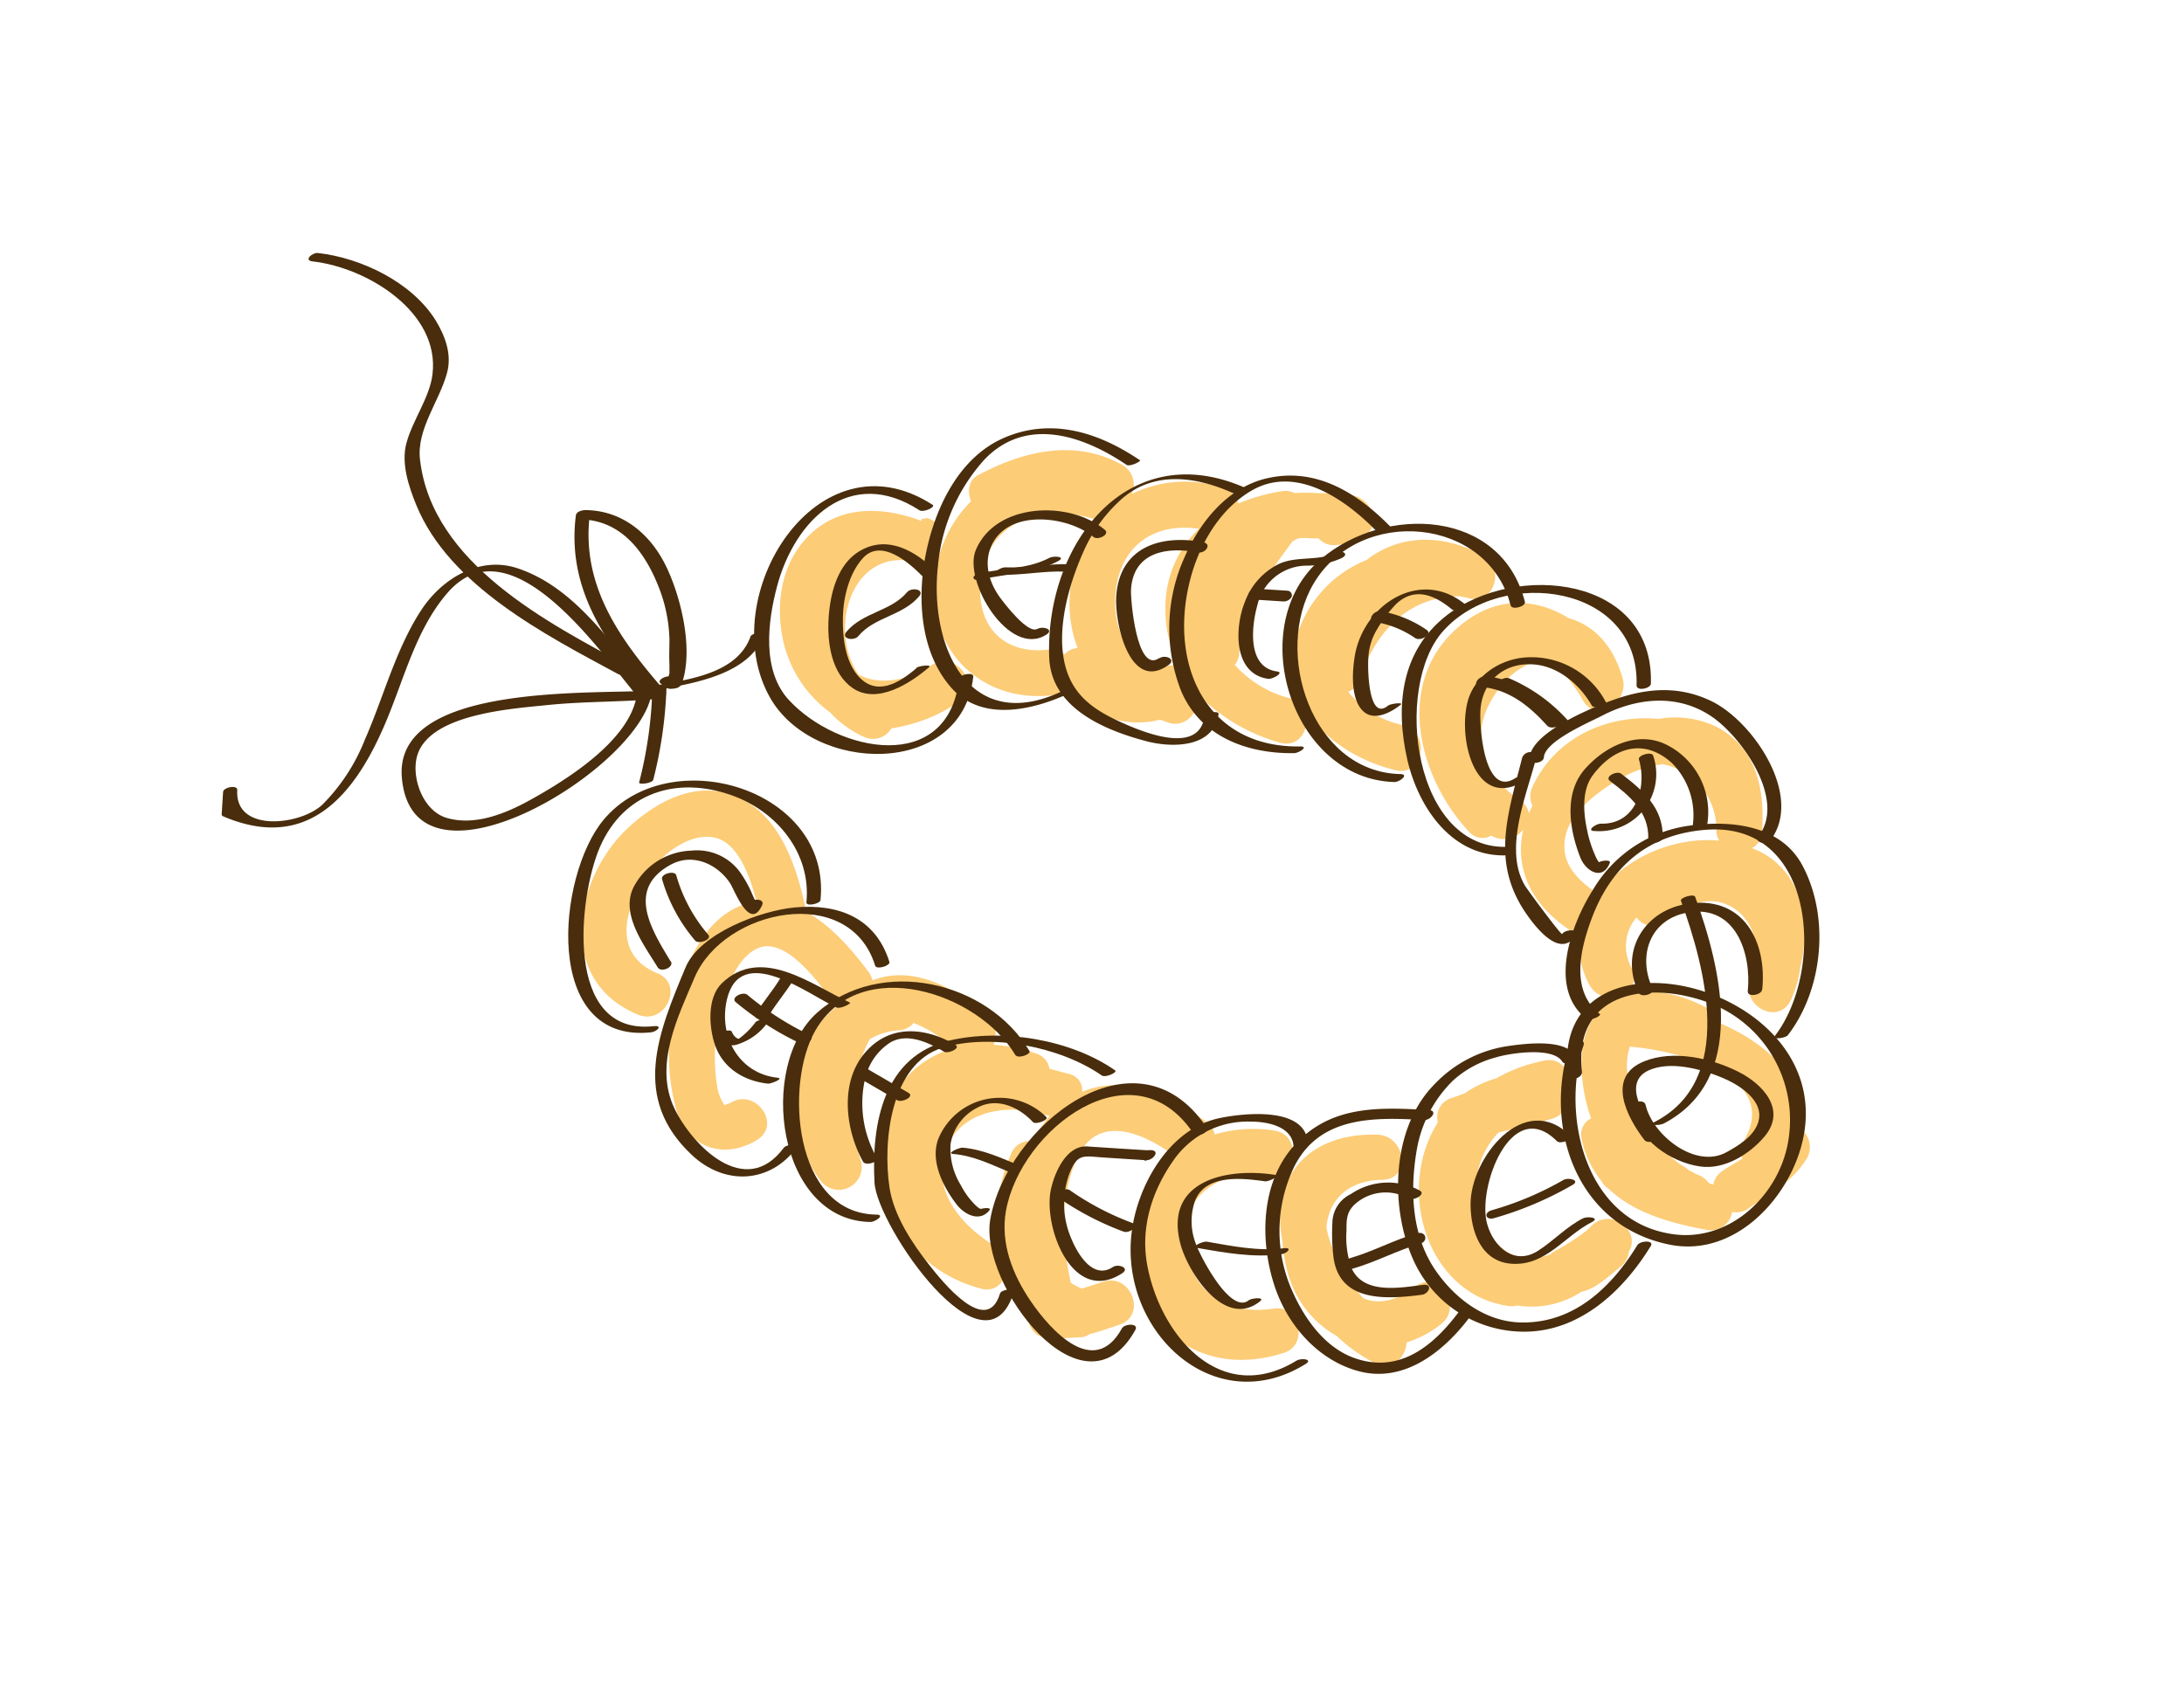 <svg id="layer1" xmlns="http://www.w3.org/2000/svg" viewBox="0 0 296.39 229.7"><defs><style>.cls-1{fill:#fccc77;}.cls-2{fill:#492d0c;}</style></defs><path class="cls-1" d="M85.37,112.23c-7.54,6.92-10,20.87,1.21,25.48,3.69,1.51,6.34-4.1,2.64-5.61-7.17-2.94-3.81-10.95.25-15.24,1.91-2,4.76-3.67,7.35-3.21,3.38.61,5,5.43,5.85,8.71a9.45,9.45,0,0,0-1.24.26c-5.4,1.53-8,7.33-9.41,12.25a28.16,28.16,0,0,0-.21,15.86c1.62,5.11,6.44,6.7,10.91,4,3.43-2.07-.17-7.13-3.57-5.06-.15.09-.65.25-.83.32a6.21,6.21,0,0,1-1-2.57,25.8,25.8,0,0,1,.81-11.48c.7-2.57,2.17-6.17,4.75-7.26,3.61-1.53,7.9,4.27,9.75,6.74a3.08,3.08,0,0,0,1.15.95l-.11.13c-6.77,5.21-7.83,16.39-2.33,23.73a3.11,3.11,0,0,0,5.44-2.86,21.07,21.07,0,0,1,1-15.85c.09-.17.18-.32.27-.48a8.67,8.67,0,0,1,3.94-1.2,2.82,2.82,0,0,0,2-1,16.65,16.65,0,0,1,5.4,3.46c-4.76,1.32-8.49,5-9.85,11-2.19,9.74,4.17,19.15,13.55,21.58a2.54,2.54,0,0,0,3.33-2,13.48,13.48,0,0,0,3.17,4.69c-.41,1.67.34,3.79,2.4,4a26.45,26.45,0,0,0,4.38-.08l.52,0a2.87,2.87,0,0,0,1-.43c1.32-.32,2.64-.81,4-1.25,3.81-1.24,1.63-7.08-2.17-5.85-1,.32-1.94.65-2.93.93a10.37,10.37,0,0,1-1.48-.79.13.13,0,0,0,0-.06c-1.23-5.53-1.53-11.58.86-16.85,2.84-6.25,9.11-3.34,13.33-.27a15.2,15.2,0,0,0-4.86,11.69,14.83,14.83,0,0,0,3,9.09,2.82,2.82,0,0,0,.92,3.18c4.57,3.9,10.1,4.53,15.72,2.72,3.33-1.06,2.1-6.54-1.39-6-6.42,1-11.44-2.3-12-8.94s4.94-10,11-9.1c3.95.59,5-5.52,1.06-6.11a18.37,18.37,0,0,0-8.1.52,2.76,2.76,0,0,0-1.13-1.69c-5.08-3.75-11.4-6.48-16.87-4.08a2.23,2.23,0,0,0-1.6-2.39,2.77,2.77,0,0,0-.62-.15v0s-.39-.13-.5-.15c-.53-.15-1.16-.32-1.7-.43a2.57,2.57,0,0,0-1.84-2.09,21.12,21.12,0,0,0-5.78-1.19,3.07,3.07,0,0,0-.68-3.63c-4.5-4.31-10.43-7.21-15.73-5.11a3.09,3.09,0,0,0-.58-1.22c-2.19-2.93-5.11-6.32-8.57-8.18a2.86,2.86,0,0,0-.06-1c-1.35-6-3.86-13-10.45-15C93.67,106.29,88.91,109,85.37,112.23Zm54.84,42.67a2.72,2.72,0,0,0-3,1.72,24.21,24.21,0,0,0-1.78,12.82,3.42,3.42,0,0,0-.51-.39c-4.65-2.84-8.83-7.85-6.35-13.51,1.88-4.3,6.77-5.38,11.07-4.79.94.26,1.87.5,2.82.71A15.19,15.19,0,0,0,140.21,154.9Z"/><path class="cls-1" d="M186.93,154c-8-.27-13.84,4.3-13.15,12.61a16.27,16.27,0,0,0,.26,1.82,19.28,19.28,0,0,0,.64,4,14.05,14.05,0,0,0,6.73,8.9,22.76,22.76,0,0,0,5.15,3.68c2.33,1.17,4.24-.79,4.32-2.8a14.93,14.93,0,0,0,4.66-2.47c3.16-2.44-.4-7.52-3.57-5.07-2.57,2-5,2.38-6.95,1.53a21.92,21.92,0,0,1-4.58-7.89,12.48,12.48,0,0,1-.42-1.68c.24-3.72,2.92-6.43,7.51-6.5C191.59,160.13,190.81,154.14,186.93,154Z"/><path class="cls-1" d="M209.7,143.93a21,21,0,0,0-6.65,2.43,13.9,13.9,0,0,0-4.22,2c-.59.23-1.18.45-1.78.65a2.71,2.71,0,0,0-1.92,3.31,16.84,16.84,0,0,0-2.4,6.69c-1.15,8.13,3.39,17.06,12,18.24a3.1,3.1,0,0,0,1.19-.06,12.34,12.34,0,0,0,8.67-1.85c2-.47,3.3-1.78,5.31-3.4a3,3,0,0,0,1.16-2.07c1.73-2.88-2.57-6.1-5.15-3.43-.16.17-.32.33-.49.48l-.1.1a32,32,0,0,1-4.53,2.9,2.58,2.58,0,0,0-.41.33c-3.6,1.32-7.17.3-9.16-4.73a10.83,10.83,0,0,1,2.13-11.8c2.46-.61,4.93-1.2,7.37-1.91a2.81,2.81,0,0,0,1.93-3.31C213.69,146.56,212.38,143.43,209.7,143.93Z"/><path class="cls-1" d="M214.66,143.58a21.65,21.65,0,0,0,1.27,8.21,2.45,2.45,0,0,0-1.27,2.88,13,13,0,0,0,2.63,5.56,2.92,2.92,0,0,0,1.05,1.14c3.34,3.21,8.3,4.64,13.26,5.55a2.91,2.91,0,0,0,3.46-2.43,2.88,2.88,0,0,0,2.28-.51c3-2.09,6.12-3.69,8-7a3.09,3.09,0,0,0-1.34-4c1.22-6.63-4.23-11.4-10.76-14.18a3,3,0,0,0-1.61-2C224.35,132.83,215.13,133.65,214.66,143.58Zm22,11.22a2.55,2.55,0,0,0-.19,2.46c-.94.57-1.9,1.1-2.71,1.66a2.8,2.8,0,0,0-1.25,1.85,4,4,0,0,1-.61-.21,3.08,3.08,0,0,0-1.21-1,12.88,12.88,0,0,1-1.53-.77A11.5,11.5,0,0,0,228,158l-.11-.06A17.83,17.83,0,0,1,221,146.49a8.69,8.69,0,0,1,.18-4.44l1,.1C228.94,142.94,241.57,146.41,236.67,154.8Z"/><path class="cls-1" d="M197.38,85.59c-8.12,7.6-4.7,20.14,1.93,27.24a2.4,2.4,0,0,0,3.07.58,3.3,3.3,0,0,0,4.33-.81c-1.06,4.78.57,9.8,6.31,13.62a3.38,3.38,0,0,0,1.41.52,11.26,11.26,0,0,0,1.2,6.81c1.78,3.53,7.61,1.4,5.81-2.17a6,6,0,0,1,.66-6.87,2.68,2.68,0,0,0,4,.46c3.08-2.46,6.54-3.93,9.91-1.17a7.23,7.23,0,0,1,2.1,7.14c-.21.73-.42,1.4-.61,2-1.26,3.69,4,6.38,5.61,2.64a15.79,15.79,0,0,0,1.19-4.16c1-4.37,1-8.94-1.76-12.74a10.45,10.45,0,0,0-4.79-3.57,2.52,2.52,0,0,0,1.36-2.09c.45-5.72-.66-11.48-6.13-14.36a12.89,12.89,0,0,0-7.87-1.09c-6.7-.65-13.95,2.32-17.14,9.22a2.87,2.87,0,0,0,0,2.54c-.17.36-.34.72-.48,1.08a2.6,2.6,0,0,0-1.2-1.78c-5.93-4-7.13-10.17-2.38-15.73A9.54,9.54,0,0,1,210,89.39,18.26,18.26,0,0,1,214.78,95c1.85,3.26,6.32.29,5.44-2.88-1.3-4.67-4.06-7.31-7.34-8.22C208.17,81,202.5,80.8,197.38,85.59ZM219.31,106a16.28,16.28,0,0,1,6.32-2.28,9,9,0,0,1,7.3,9,2.51,2.51,0,0,0,.39,1.37,18.29,18.29,0,0,0-3.14,0,19.44,19.44,0,0,0-13.38,7.19c-2.84-1.92-5.16-4.24-4.33-7.88C213.22,110.17,216.64,107.65,219.31,106Z"/><path class="cls-1" d="M185.46,76a16.19,16.19,0,0,0-9,9c-3.94,9.77,4,17.34,12.87,19.52,3.89,1,4.92-5.16,1.06-6.11a12.85,12.85,0,0,1-7.43-4.53,2.45,2.45,0,0,0,1.5-1.53C186.58,85.92,190.88,81,198,80.92c.48.08,1,.18,1.4.29,3.54.87,4.83-4.3,1.85-5.86C195,72.1,189.51,72.88,185.46,76Z"/><path class="cls-1" d="M178.67,66.92a24.83,24.83,0,0,0-3,0,2.67,2.67,0,0,0-1.71-.25,25.13,25.13,0,0,0-5.88,1.66,3.16,3.16,0,0,0-2.21-2.17,16.48,16.48,0,0,0-12.28.89A3.09,3.09,0,0,0,152.12,63c-6-3.25-12.57-2-18.79,1.18h0l-.55.28c-1.42.75-1.5,2.27-1,3.57A16.94,16.94,0,0,0,127,77.53c-1.74,10.07,5.82,18,15.86,16.83a2.94,2.94,0,0,0,1.88-.9c3.82,3.94,8,5.34,12.7,4.22l.94.34c2.7,1,4.56-1.75,4.18-3.8v0a25,25,0,0,0,11.19,6.59c3.87,1,5-5.06,1.16-6.08a14.86,14.86,0,0,1-7.34-4.5,2.72,2.72,0,0,0,.6-1.52c.46-5.93,3.79-10.61,7.22-15.21.84-.57,1.07-.5,2.94-.43l.61,0a2.76,2.76,0,0,0,2.51.89c1.85-.22,3.66-.38,4.64-2.2.87-1.62-.11-3.28-1.48-4.13C183,66.7,180.38,67,178.67,66.92Zm-34.22,21.9a2.85,2.85,0,0,0-2.23-.64c-6.59.73-10.11-3.92-9-10.24,1.3-7.52,8.41-9.47,14.94-7.59a2.38,2.38,0,0,0,1.15.05,16.93,16.93,0,0,0-4,9,17.21,17.21,0,0,0,.93,8.55A2.75,2.75,0,0,0,144.45,88.82Zm13.71-5.92A15.61,15.61,0,0,0,160,90.23h-.13c-6.17.87-9-4.18-8.47-9.83.67-6.6,5.5-9.49,11.29-8.63A14.83,14.83,0,0,0,158.16,82.9Z"/><path class="cls-1" d="M125,70.68c-5-1.88-10.67-2.15-14.84,1.64-3.75,3.42-4.83,8.5-4.11,13.37a16.44,16.44,0,0,0,6.61,11,13.89,13.89,0,0,0,4.52,3.29,2.89,2.89,0,0,0,3.79-1.13A22,22,0,0,0,130,95.35c3.38-2.16-.21-7.23-3.57-5.07-3.51,2.24-7.15,2.71-9.9,1.29-4.19-6-1.1-17.17,7.54-15.36,3.37.7,5.22-4.81,1.86-5.86-.27-.09-.58.13-.85.05l0,.29Z"/><path class="cls-2" d="M111.35,122.15c1.51-15.07-20.44-21.68-29.45-10.87-6.33,7.6-8.35,30.4,6.45,28.83.84-.09,1.68-1,.32-.83C76.45,140.57,78.51,121.69,81.4,115c3.22-7.44,10.43-9.71,17.9-7.06,6.14,2.17,10.8,7.87,10.14,14.53-.06.6,1.86.2,1.91-.31Z"/><path class="cls-2" d="M91,130.47c-2.59-4.3-6.06-9.77,0-13.1,3-1.66,6.36-.1,8.08,2.5.64,1,2.68,6.59,4.34,3,.46-1-1.49-.95-1.84-.2s1.33.31,1-.27a12.56,12.56,0,0,1-.6-1.29,16.05,16.05,0,0,0-1.65-2.87,7.2,7.2,0,0,0-6.49-2.79,9.16,9.16,0,0,0-7.58,4.47c-2.41,3.79,1.12,8.27,3,11.38.43.73,2.28,0,1.77-.84Z"/><path class="cls-2" d="M120.7,130.55c-1.88-6-6.94-7.93-12.84-7.39-4.55.42-12.87,3.47-14.82,8.13-3.79,9.05-7.34,17.73.8,25.42,4.5,4.26,10.67,3.93,14.31-1,.46-.62-1.45-.39-1.77.05-5.26,7.13-12.47-.38-14.84-5.29C88.7,144.55,92,138,94.3,132.58c4-9.22,21-12.76,24.47-1.51.18.58,2.1,0,1.93-.52Z"/><path class="cls-2" d="M105.5,146.27c-5.3-.58-8-5.7-6.85-10.62,1.86-7.82,11.11-.63,14.87,1.09.53.24,2.06-.56,1.82-.67-5.09-2.33-12-7.86-17.42-2.58-2,2-1.71,6-.86,8.43,1.12,3.13,4,4.82,7.19,5.16.43,0,2.23-.71,1.25-.81Z"/><path class="cls-2" d="M97.39,140.58a2.16,2.16,0,0,0,2.8,1.13,7.91,7.91,0,0,0,4.1-3.11c.39-.5-1.47-.23-1.76.14a10.66,10.66,0,0,1-1.94,2c-.34.26-.32.3-.59.16a1.74,1.74,0,0,1-.68-.87c-.22-.48-2.09.18-1.93.52Z"/><path class="cls-2" d="M104.39,137.76c1-1.66,2.28-3.09,3.26-4.74.52-.87-1.44-.79-1.82-.14-1,1.65-2.28,3.08-3.27,4.74-.52.87,1.44.78,1.83.14Z"/><path class="cls-2" d="M89.85,119.33a22.34,22.34,0,0,0,4.49,8.33c.47.55,2.33-.16,1.79-.78a21.33,21.33,0,0,1-4.35-8.07c-.2-.73-2.14-.21-1.93.52Z"/><path class="cls-2" d="M99.89,136.05a41.44,41.44,0,0,0,8.73,5.57c.74.31,2.25-.74,1.14-1.21A40.13,40.13,0,0,1,101.4,135c-.62-.47-2.35.41-1.51,1.05Z"/><path class="cls-2" d="M118.91,164.85c-11.23-.16-12.45-17.78-8.25-25,6.08-10.44,22.06-5.16,27.12,3.32.35.59,2.18-.09,1.93-.52-5.69-9.53-20.2-12.85-28.79-5.23-8.16,7.22-5.47,28.24,7.21,28.43.65,0,2.08-1,.78-1Z"/><path class="cls-2" d="M119,157.14a14.81,14.81,0,0,1-1.57-10.84,7.9,7.9,0,0,1,3.25-4.72c2.34-1.52,5.36-.08,7.44,1.16.54.31,2.32-.47,1.54-.93-3.94-2.34-8.69-2.82-12,.77-3.77,4-3,10.64-.54,15.08.35.65,2.22,0,1.93-.52Z"/><path class="cls-2" d="M116.06,146l5.72,3.33c.62.37,2.38-.5,1.52-1L117.58,145c-.62-.36-2.37.51-1.52,1Z"/><path class="cls-2" d="M151.34,145.28c-6.05-4.23-15.35-5.73-22.53-4.05-8.87,2.07-10.57,11.19-10.13,19.28.32,5.85,15.13,27.45,18.94,14.74.15-.5-1.75-.23-1.91.31-1.78,5.93-7.82-1.6-9.6-3.87-2.31-2.93-4.81-6.7-5.39-10.48-.94-6.11.08-16.82,7.17-19,6.61-2,16-.16,21.64,3.76.48.34,2.18-.43,1.81-.69Z"/><path class="cls-2" d="M132.54,164.37c1,0,1.08-.11.36-.37a4.08,4.08,0,0,1-.63-.54,10.77,10.77,0,0,1-1.88-2.61A9.38,9.38,0,0,1,129,155.3a6.74,6.74,0,0,1,3.71-5c2.66-1.41,5.62,0,7.48,2,.37.38,2.17-.32,1.82-.68a9,9,0,0,0-14.63,2.85c-1.21,3,.57,6.53,2.38,8.92,1,1.36,3.13,2.59,4.51.88.42-.53-1.45-.28-1.76.1Z"/><path class="cls-2" d="M129.37,156.62c2.72.23,5.09,1.41,7.58,2.44.45.19,2.22-.53,1.57-.8-2.61-1.07-5.07-2.26-7.92-2.5-.46,0-2.24.77-1.23.86Z"/><path class="cls-2" d="M152.24,180.32c-3.75,6.78-9.64.28-12.37-3.73-2.46-3.61-4.13-7.88-3.35-12.26,2-11.11,17.21-22.64,25.39-10.57.47.69,2.32,0,1.78-.83-9.6-14.16-27.09,0-29.3,12.57-1.55,8.78,12.64,27.74,19.69,15,.51-.93-1.45-.89-1.84-.19Z"/><path class="cls-2" d="M155.31,157.52l.26,0c.23-.46.46-.91.68-1.37-2.89-.17-5.78-.36-8.68-.55s-4.54,3.69-5,6.08c-.91,5.19,3.1,15.45,9.72,11.13,1.09-.71-.51-1.34-1.27-.84-2.72,1.78-4.83-1.85-5.69-4a11.88,11.88,0,0,1-.23-8.6c1.11-2.9,1.91-2.45,4.68-2.27l5.75.37c.91.05,2-1.28.68-1.37H156c-.91-.06-2,1.28-.68,1.36Z"/><path class="cls-2" d="M143.68,162.58a39.79,39.79,0,0,0,8.8,4.58c.73.29,2.26-.74,1.15-1.19a37.76,37.76,0,0,1-8.44-4.43c-.6-.45-2.35.42-1.51,1Z"/><path class="cls-2" d="M176,184.64c-10.36,6.39-18.59-3.46-20.32-13-.92-5.07.66-10,3.54-14.11a12.26,12.26,0,0,1,10.55-5.3c2.19,0,5.52.62,5.77,3.26.06.56,2,.16,1.93-.52-.46-4.84-8.83-3.88-12-3.21-6.83,1.45-11.14,9.18-11.9,15.56-1.6,13.42,11.2,25.48,23.59,17.82,1.11-.68-.6-.84-1.17-.48Z"/><path class="cls-2" d="M172.88,159.43c-6.78-1-15,1-12.65,9.52,1.06,3.83,6,11.44,10.74,7.69.82-.64-1.12-.47-1.51-.16-2.5,2-6.65-6.15-7.16-7.63a8.47,8.47,0,0,1-.13-5.85c1.41-3.67,6.41-3.11,9.49-2.67.49.07,2.25-.75,1.22-.9Z"/><path class="cls-2" d="M193.92,150.67c-6.95-.43-13.57-.65-18.47,5-4.38,5.06-4.46,12.79-2.5,18.81,1.76,5.4,6,10.24,11.59,11.66,6.2,1.57,11.58-2.89,15-7.49.74-1-1.09-1.22-1.61-.54-3.45,4.6-8,8.3-14,6.25-4.5-1.53-7.47-6.2-9.07-10.39a20.06,20.06,0,0,1,.36-14.7c3.21-7.77,10.89-7.69,18-7.25.92.06,2-1.28.68-1.36Z"/><path class="cls-2" d="M193.15,174.38c-3.15.4-8.12,1.35-9.74-2.28a12.62,12.62,0,0,1-.68-5.07c0-1.57,0-2.6,1.28-3.71a6.26,6.26,0,0,1,7.15-.65c.71.36,2.43-.61,1.5-1.09a9,9,0,0,0-9.33.48,4.38,4.38,0,0,0-2.51,3.86,27,27,0,0,0,.14,4.67c.79,6.21,7.2,5.76,12,5.14,1-.14,1.51-1.52.19-1.35Z"/><path class="cls-2" d="M183.59,172.18c3.13-.89,6-2.48,9.12-3.37,1.19-.34.81-1.77-.39-1.43-3.12.89-6,2.49-9.11,3.38-1.2.34-.82,1.76.38,1.42Z"/><path class="cls-2" d="M213.76,143.28c-1.45-2.41-7.17-1.6-9.47-1.25a17.17,17.17,0,0,0-9.55,5.06c-6,6-6.18,17-2.79,24.23a16.47,16.47,0,0,0,14.9,9.42c7.57,0,13.47-5.57,17.17-11.62.52-.84-1.44-.74-1.82-.12-3.47,5.67-8.53,10.53-15.56,10.49-4.94,0-9.14-3.17-11.83-7.08-3.26-4.74-3.48-10.89-2.54-16.36a17.23,17.23,0,0,1,4.89-9.37,13.94,13.94,0,0,1,5.85-3.17c1.82-.56,7.73-1.49,9,.57.39.64,2.25,0,1.79-.8Z"/><path class="cls-2" d="M214.83,165.35c-2.2,1.12-3.94,3-6,4.34-3.26,2.19-6.13-.44-7-3.54-1.42-4.83,3.22-17.54,9.47-11.26.46.45,2.28-.26,1.8-.74-6.18-6.21-13.57,3-13.53,9.32,0,3.57,1.39,7.77,5.58,8.05,4.66.31,7.11-3.73,10.89-5.66,1.16-.59-.59-.82-1.18-.51Z"/><path class="cls-2" d="M202.76,165.33a46.71,46.71,0,0,0,10.63-4.5c1.14-.64-.54-1.07-1.22-.68a43.34,43.34,0,0,1-9.7,4.1c-1.17.32-.88,1.41.29,1.08Z"/><path class="cls-2" d="M213.05,141.67c-3.65,11.27.83,24.68,13.5,27.25,8.55,1.74,15.8-5.75,17.89-13.32,6.09-22.09-34.18-31.81-31.68-9.62.1.88,2,.41,1.93-.52-1.23-10.89,9-12.43,17.27-9.35a17,17,0,0,1,10.73,18.71c-1.19,7.33-7.85,13.68-15.47,12.71-12-1.52-15.44-16-12.32-25.65.34-1.06-1.58-1-1.85-.21Z"/><path class="cls-2" d="M221.37,150.48c1,4.2,5.27,7.25,9.37,7.84,3.26.47,6.72-1.67,8.75-4.1,3-3.61-.26-7.1-3.6-8.77-3.66-1.83-8.79-3-12.74-1.41-5.2,2.07-2.43,7.49,0,10.67.53.7,2.37-.06,1.77-.84-1.6-2.09-4.95-6.93-1.13-8.62,2.9-1.28,7-.17,9.75.94,2.3.93,6.05,3.14,5.05,6.18-.62,1.87-2.65,3.11-4.27,4-4.22,2.36-10.08-2.34-11-6.42-.21-.89-2.14-.38-1.93.52Z"/><path class="cls-2" d="M225.73,152.52c11.51-6,7.91-20.9,4.32-30.8-.17-.47-2.08.12-1.93.52,3.31,9.13,7.41,24.33-3.51,30-1.14.59.65.51,1.12.27Z"/><path class="cls-2" d="M217.1,137.62c-4-3.15-2.65-8.75-1.12-12.89,2.69-7.25,7.82-11.57,15.69-12.12,14.8-1,16,19.17,9.19,28-.42.54,1.46.28,1.76-.1,4.82-6.24,5.74-16.16,1.93-23.15-2.86-5.24-9.28-6-14.59-5.38a18,18,0,0,0-13.77,8.77c-2.94,4.62-6.2,13.38-.9,17.52.44.35,2.16-.4,1.81-.68Z"/><path class="cls-2" d="M239.15,134.32c.67-6.49-2.51-12.61-9.79-11.71-6.14.75-9.66,6.45-7,12.11.35.76,2.25.17,1.93-.51-2.11-4.47-.4-9.5,4.83-10.37,6.42-1.07,8.59,5.55,8.07,10.68-.09.88,1.86.55,1.94-.2Z"/><path class="cls-2" d="M212,126.77c-.13.19-4.67-5.94-5.07-6.61-2.93-5,.31-12.37,1.58-17.44l-1.31.77,1,.06c.46,0,1.28-.19,1.32-.77.14-2.2,6.22-4.77,7.79-5.59,4.91-2.58,10.61-3.08,15.25.25,4,2.9,9.78,11.13,6.13,16-.74,1,1.09,1.25,1.61.56,4.48-6-2.43-16.19-8.13-18.88-4.79-2.27-9.41-1.64-14.21.24-2.8,1.09-10.19,4.23-10.4,7.56l1.32-.77-1-.06a1.19,1.19,0,0,0-1.31.76c-2,7.89-4.29,14.32.69,21.35,1.29,1.83,4.5,5.91,6.59,2.76.59-.88-1.39-.89-1.84-.21Z"/><path class="cls-2" d="M231.66,112.05A10.22,10.22,0,0,0,226,101c-4-1.87-8.36.42-11,3.48-2.79,3.29-2,8.2-.53,11.92.72,1.82,3,3.23,4,.71.21-.54-1.69-.31-1.92.28q1.13.27.54-.21a5.38,5.38,0,0,1-.7-1.29,15.77,15.77,0,0,1-1-3.21c-.51-2.36-.76-5.4.76-7.45,2.9-3.89,7-5.05,10.73-1.68a10,10,0,0,1,2.8,8.75c-.09.67,1.84.3,1.92-.28Z"/><path class="cls-2" d="M225.64,113.68c.12-4-2.66-6.4-5.63-8.67-.58-.45-2.33.4-1.51,1,2.66,2,5.3,4.19,5.19,7.84,0,.91,1.92.56,1.95-.2Z"/><path class="cls-2" d="M204.9,114.92c-13.12.84-15.9-21.74-9-29.33,7.94-8.79,26.63-6.25,26.2,7.44,0,.82,1.92.43,1.94-.24.45-14.6-18.33-16.56-27.71-9.27-6.21,4.82-7,12.29-5.35,19.56,1.55,6.69,6.21,13.42,13.71,13,1-.06,1.59-1.19.25-1.11Z"/><path class="cls-2" d="M217.9,95.23a11.43,11.43,0,0,0-10.91-6c-3.48.27-6.87,2.51-7.8,5.93-1.4,5.21,1.06,15.21,8,10.63.87-.57-1.09-.49-1.52-.2-4.35,2.89-5-7.55-4.72-9.65.45-3.73,3.41-6.15,7.44-5.74,3.24.34,6.07,2.82,7.62,5.54.33.58,2.17-.09,1.93-.51Z"/><path class="cls-2" d="M216.46,112.79a7.74,7.74,0,0,0,7.89-10.23c-.18-.61-2.1-.07-1.93.52,1.13,3.84-.44,8.85-5.18,8.71-.66,0-2.08,1-.78,1Z"/><path class="cls-2" d="M212.71,97.71a22.46,22.46,0,0,0-7.89-5.64c-.78-.33-2.25.78-1.13,1.26a20.7,20.7,0,0,1,7.24,5.21c.57.63,2.41-.13,1.78-.83Z"/><path class="cls-2" d="M190,105.06c-12-.3-17.27-16.57-11.71-25.89,6.28-10.55,23.61-9.07,26.72,3,.17.67,2.1.16,1.93-.51-3.25-12.63-19-13.12-27.63-5.82-10.61,8.92-4.12,29.94,9.94,30.3.72,0,2.06-1.06.75-1.09Z"/><path class="cls-2" d="M198.9,82.08c-6.08-5.07-13.89-.08-15.05,7-.34,2.09-.57,5.68,1.06,7.36,1.48,1.53,3.85.29,5.19-.81.42-.34-1.39-.14-1.74.15-2.74,2.23-2.78-5.38-2.65-6.66a8.09,8.09,0,0,1,1.16-3.69,17.74,17.74,0,0,1,2.66-3.51c2.68-2.44,5.47-.91,7.55.82.4.34,2.11-.41,1.82-.65Z"/><path class="cls-2" d="M211.72,97.63c-2.75-3.06-5.87-5.46-10.09-5.84-1-.08-2,1.32-.66,1.43,3.79.34,6.52,2.53,9,5.27.6.67,2.43-.12,1.77-.86Z"/><path class="cls-2" d="M186.7,84.43a13.39,13.39,0,0,1,5.38,2.19c.78.45,2.44-.6,1.47-1.17a15.52,15.52,0,0,0-6.2-2.5c-1-.1-1.95,1.35-.65,1.48Z"/><path class="cls-2" d="M176.39,101.31c-12.67.18-17.66-11-15-22.11,1.15-4.91,3.93-9.91,8.35-12.55,6.17-3.69,13,1.24,17.18,5.56.4.41,2.2-.29,1.81-.69-4.55-4.65-10.18-8.16-16.85-6.59-5.28,1.24-9,5.87-11.07,10.58a23.38,23.38,0,0,0-.52,18.27c2.65,6.23,9,8.53,15.33,8.44.6,0,2.1-.92.81-.91Z"/><path class="cls-2" d="M181.25,75.05c-2.53,1.2-5.52.3-8,1.65a9.35,9.35,0,0,0-4.31,5c-1.4,3.45-1.6,9.76,3.16,10.43.59.08,2.27-.87,1.19-1-4.08-.57-3.45-6.14-2.65-9a6.9,6.9,0,0,1,6.82-5.36,11.65,11.65,0,0,0,4.56-1c1.21-.58.09-1.17-.75-.76Z"/><path class="cls-2" d="M170.08,81.37l3.94.25a1.26,1.26,0,0,0,1.26-.6.63.63,0,0,0-.6-.85l-3.94-.25a1.27,1.27,0,0,0-1.26.6.63.63,0,0,0,.6.85Z"/><path class="cls-2" d="M157.33,89.3c-3.09,2.24-3.93-8.07-3.84-9.32.34-5.09,4.91-5.82,9.08-5,1,.18,2-1.16.67-1.4-5.85-1.09-11.32.75-11.76,7.36-.24,3.56,1.83,13.14,7.13,9.29,1.06-.77-.51-1.44-1.28-.88Z"/><path class="cls-2" d="M169.25,66.33c-16.07-7.33-27.44,7.4-26.86,22.92.26,6.85,7.52,9.86,13.23,11.36,3.53.92,9.09.87,9.75-3.69.08-.54-1.84-.18-1.91.32-.79,5.47-8.91,1.92-11.85.54-3.58-1.68-6.19-3.72-7.12-7.72-1.17-5.07.74-11.41,2.92-16a20.73,20.73,0,0,1,4.33-5.89c4.52-4.43,10.54-3.54,15.69-1.2.54.25,2.09-.55,1.82-.67Z"/><path class="cls-2" d="M133.09,78.66c3.57-.85,7.19-.74,10.51-2.51,1.15-.61-.6-.74-1.16-.45-2.94,1.57-6.4,1.38-9.57,2.14-1.16.28-.92,1.1.22.82Z"/><path class="cls-2" d="M154.66,62.44C149,58.61,142.5,56.59,136,59.54c-6,2.75-9.15,9.56-10.37,15.71-1.18,6-.75,13.32,3.47,18.09s11.31,3,16.29.62c1.15-.56-.67-.43-1.1-.22-12.81,6.2-18.22-6.06-17-16.94a24.81,24.81,0,0,1,6.33-14.45c5.65-5.88,13.38-3.24,19.26.74.44.3,2.06-.49,1.82-.65Z"/><path class="cls-2" d="M140.78,85.34c-1.24.8-4.42-3.37-5-4.15-1.49-2-2.31-4.59-1.29-7,2.18-5.2,10.43-4.21,13.92-1.3.57.48,2.31-.36,1.51-1-4.81-4-14.8-3.69-17.5,2.77-1.76,4.2,4.55,14.71,9.59,11.47,1.1-.72-.53-1.21-1.25-.75Z"/><path class="cls-2" d="M135.61,78c3,.12,5.94-.54,8.93-.42.65,0,2.08-.92.78-1-3-.12-5.94.54-8.93.42-.65,0-2.08.92-.78,1Z"/><path class="cls-2" d="M126.57,68.52C110.93,58.4,96.88,81,104.45,94.59c5.84,10.5,26.13,11,27.63-2.75.08-.69-1.86-.31-1.92.27-1.44,13.13-16.51,10-23.07,2.93-3.74-4-2.91-10.68-1.64-15.45,2.38-9,9.89-16.45,19.32-10.34.54.35,2.25-.43,1.8-.73Z"/><path class="cls-2" d="M124.39,90.67c-2.43,2.09-5.5,3.92-8,1-1.75-2.1-2.06-5.33-2-7.94s.81-5.88,2.73-8c2.46-2.66,6.15.56,8,2.41.39.37,2.17-.34,1.82-.68-2.75-2.7-6.45-4.86-10.19-2.72-3.12,1.78-4.09,5.84-4.3,9.16s.38,7.51,3.27,9.49c3.34,2.28,7.86-.68,10.37-2.84.45-.39-1.39-.21-1.76.11Z"/><path class="cls-2" d="M116.48,86.34c2.18-2.63,6-2.73,8.26-5.41.79-.94-1-1.26-1.62-.58-2.17,2.62-6,2.72-8.26,5.4-.78,1,1.06,1.28,1.62.59Z"/><path class="cls-2" d="M88.65,105.85A58.46,58.46,0,0,0,90.46,93l-1.14.61c5-.91,12.49-2.1,14.44-7.58.12-.34-1.73-.13-1.9.35-1.72,4.81-7.76,5.73-12.18,6.54-.28,0-1.12.21-1.15.6a56.85,56.85,0,0,1-1.79,12.66c-.11.38,1.77.13,1.91-.34Z"/><path class="cls-2" d="M89.66,92.76c.83.7,1,.85,2.07.65a1.1,1.1,0,0,0,.82-.68c1.52-4.46,0-11.06-1.84-15.19-2.06-4.72-5.95-8.24-11.23-8.31-.44,0-1.25.17-1.33.73-1.27,10,4.12,17.51,10.4,24.71l1-1c-7.8.69-36.39-1.38-35,12.05C56.28,122.94,87.08,104.3,88.44,94c.12-.9-1.85-.59-2,.19-.82,6.21-9.44,11.58-14.35,14.31-3.37,1.88-7.59,3.64-11.46,2.51-3.13-.91-4.73-5.17-4.1-8.1,1.3-6,12.92-6.71,17.58-7.2,5-.53,10.13-.41,15.17-.86.36,0,1.47-.5,1-1-6.1-7-11.47-14.32-10.23-24.09l-1.33.73c5.77.08,9,4.7,10.84,9.62a20.78,20.78,0,0,1,1.29,6.66c0,1.14-.06,2.29,0,3.43V91.4c-.32,1-.13,1.23.58.55-.6-.51-2.42.27-1.78.81Z"/><path class="cls-2" d="M88.36,93.76c-5.23-6.05-10.16-14-18.15-16.64C65,75.4,59.88,78.6,57.11,82.89c-3.44,5.31-5.06,11.74-7.59,17.49a26,26,0,0,1-5.77,8.83c-3,2.82-11.92,3.85-11.55-2,0-.74-1.88-.34-1.92.26-.07,1-.13,2-.19,3a.28.28,0,0,0,.19.32c11.67,5,18.1-3.13,22.26-13.22,2.37-5.72,4-12.21,8.1-17,8.7-10.26,21.13,8.42,25.92,14,.42.48,2.27-.2,1.8-.74Z"/><path class="cls-2" d="M85.46,90.51C74.3,84.53,58.61,76.46,57,62.38c-.49-4.12,2.63-7.91,3.67-11.78.68-2.52-.26-5-1.55-7.12C55.9,38.29,49,35,43.16,34.34c-.77-.09-2,1-.74,1.14,7.37.81,17.33,6.88,16.27,15.35C58.29,54,56,57,55.16,60.13c-.75,2.73.3,5.88,1.32,8.38,4.47,11,17.6,17.69,27.45,23,.59.31,2.36-.52,1.53-1Z"/><path class="cls-2" d="M162.52,169.38c3.72.65,7.54,1.33,11.32.86.83-.1,1.69-1,.33-.82-3.44.43-7-.31-10.41-.9-.47-.08-2.25.69-1.24.86Z"/></svg>